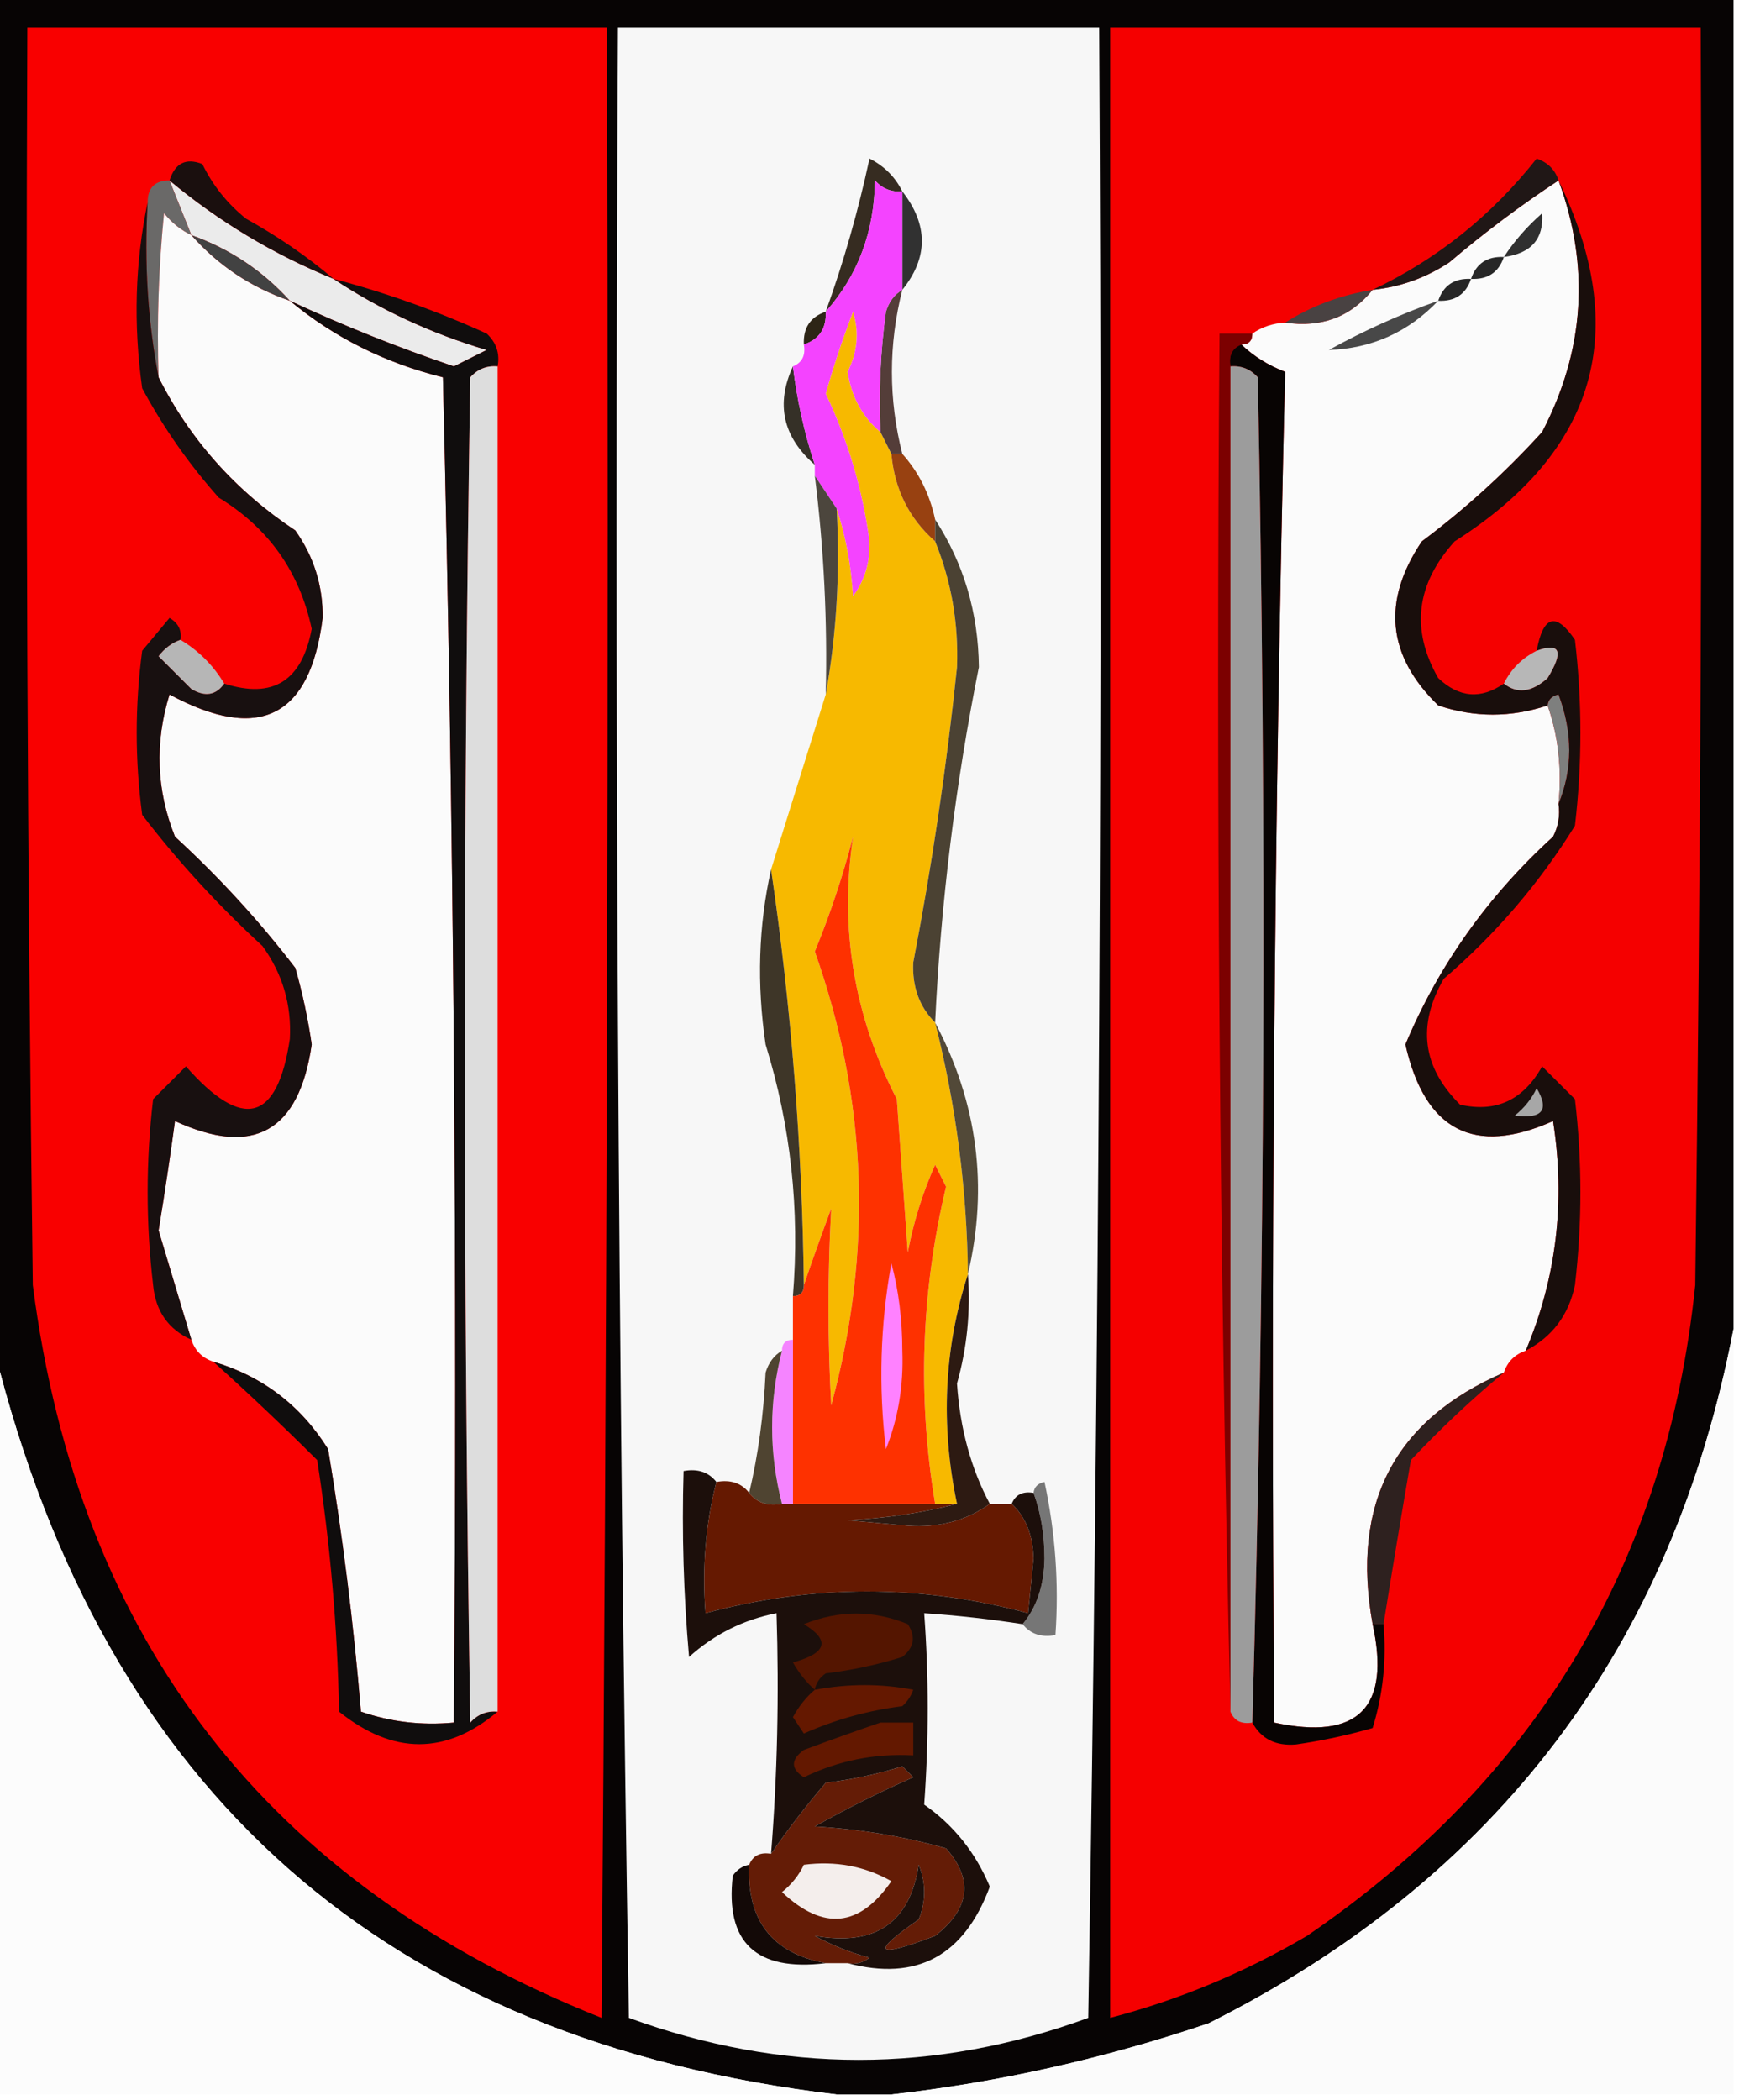 <?xml version="1.0" encoding="UTF-8"?>
<!DOCTYPE svg PUBLIC "-//W3C//DTD SVG 1.1//EN" "http://www.w3.org/Graphics/SVG/1.1/DTD/svg11.dtd">
<svg xmlns="http://www.w3.org/2000/svg" version="1.1" width="159px" height="192px" style="shape-rendering:geometricPrecision; text-rendering:geometricPrecision; image-rendering:optimizeQuality; fill-rule:evenodd; clip-rule:evenodd" xmlns:xlink="http://www.w3.org/1999/xlink">
<g><path style="opacity:1" fill="#070404" d="M -0.5,-0.5 C 52.5,-0.5 105.5,-0.5 158.5,-0.5C 158.5,40.167 158.5,80.833 158.5,121.5C 152.906,150.586 136.906,171.753 110.5,185C 100.932,188.237 91.266,190.404 81.5,191.5C 79.833,191.5 78.167,191.5 76.5,191.5C 35.248,186.587 9.582,163.92 -0.5,123.5C -0.5,82.167 -0.5,40.833 -0.5,-0.5 Z"/></g>
<g><path style="opacity:1" fill="#f90000" d="M 2.5,2.5 C 20.167,2.5 37.833,2.5 55.5,2.5C 55.667,63.168 55.5,123.834 55,184.5C 24.516,172.352 7.183,150.019 3,117.5C 2.5,79.168 2.333,40.835 2.5,2.5 Z"/></g>
<g><path style="opacity:1" fill="#f7f7f7" d="M 56.5,2.5 C 71.167,2.5 85.833,2.5 100.5,2.5C 100.833,63.17 100.5,123.837 99.5,184.5C 85.525,189.619 71.525,189.619 57.5,184.5C 56.5,123.837 56.167,63.17 56.5,2.5 Z"/></g>
<g><path style="opacity:1" fill="#f50000" d="M 101.5,2.5 C 119.5,2.5 137.5,2.5 155.5,2.5C 155.667,40.835 155.5,79.168 155,117.5C 152.38,142.796 140.546,162.63 119.5,177C 113.812,180.347 107.812,182.847 101.5,184.5C 101.5,123.833 101.5,63.167 101.5,2.5 Z"/></g>
<g><path style="opacity:1" fill="#ebebeb" d="M 15.5,16.5 C 20.003,20.255 25.003,23.255 30.5,25.5C 34.732,28.314 39.398,30.481 44.5,32C 43.5,32.5 42.5,33 41.5,33.5C 36.366,31.764 31.366,29.764 26.5,27.5C 24.025,24.759 21.025,22.759 17.5,21.5C 16.833,19.833 16.167,18.167 15.5,16.5 Z"/></g>
<g><path style="opacity:1" fill="#6a6968" d="M 15.5,16.5 C 16.167,18.167 16.833,19.833 17.5,21.5C 16.542,21.047 15.708,20.381 15,19.5C 14.501,24.489 14.334,29.489 14.5,34.5C 13.512,29.36 13.179,24.026 13.5,18.5C 13.5,17.167 14.167,16.5 15.5,16.5 Z"/></g>
<g><path style="opacity:1" fill="#fbfbfb" d="M 17.5,21.5 C 19.951,24.277 22.951,26.277 26.5,27.5C 30.547,30.857 35.214,33.19 40.5,34.5C 41.5,75.495 41.833,116.495 41.5,157.5C 38.553,157.777 35.719,157.444 33,156.5C 32.329,148.437 31.329,140.437 30,132.5C 27.506,128.504 24.006,125.837 19.5,124.5C 18.5,124.167 17.833,123.5 17.5,122.5C 16.5,119.168 15.5,115.834 14.5,112.5C 15.047,109.174 15.547,105.84 16,102.5C 23.174,105.813 27.34,103.479 28.5,95.5C 28.158,93.133 27.658,90.8 27,88.5C 23.702,84.2 20.035,80.2 16,76.5C 14.297,72.25 14.13,67.917 15.5,63.5C 23.697,67.922 28.364,65.588 29.5,56.5C 29.534,53.567 28.701,50.9 27,48.5C 21.547,44.886 17.381,40.219 14.5,34.5C 14.334,29.489 14.501,24.489 15,19.5C 15.708,20.381 16.542,21.047 17.5,21.5 Z"/></g>
<g><path style="opacity:1" fill="#313131" d="M 82.5,17.5 C 84.88,20.553 84.88,23.553 82.5,26.5C 82.5,23.5 82.5,20.5 82.5,17.5 Z"/></g>
<g><path style="opacity:1" fill="#fbfbfb" d="M 142.5,16.5 C 145.391,24.378 144.891,32.045 141,39.5C 137.633,43.203 133.966,46.536 130,49.5C 126.329,54.963 126.829,59.963 131.5,64.5C 134.812,65.618 138.145,65.618 141.5,64.5C 142.477,67.287 142.81,70.287 142.5,73.5C 142.649,74.552 142.483,75.552 142,76.5C 136.028,81.943 131.528,88.276 128.5,95.5C 130.287,103.385 134.787,105.719 142,102.5C 143.147,109.832 142.314,116.832 139.5,123.5C 138.5,123.833 137.833,124.5 137.5,125.5C 127.503,129.82 123.503,137.486 125.5,148.5C 127.172,156.153 124.172,159.153 116.5,157.5C 116.17,116.261 116.503,75.094 117.5,34C 115.934,33.392 114.6,32.559 113.5,31.5C 114.167,31.5 114.5,31.167 114.5,30.5C 115.391,29.89 116.391,29.557 117.5,29.5C 120.831,29.982 123.497,28.982 125.5,26.5C 128.016,26.245 130.35,25.411 132.5,24C 135.729,21.259 139.062,18.759 142.5,16.5 Z"/></g>
<g><path style="opacity:1" fill="#303030" d="M 137.5,23.5 C 138.458,22.038 139.624,20.705 141,19.5C 141.168,21.841 140.001,23.174 137.5,23.5 Z"/></g>
<g><path style="opacity:1" fill="#1a0f0e" d="M 30.5,25.5 C 25.003,23.255 20.003,20.255 15.5,16.5C 16.002,14.915 17.002,14.415 18.5,15C 19.453,16.955 20.787,18.622 22.5,20C 25.407,21.609 28.073,23.442 30.5,25.5 Z"/></g>
<g><path style="opacity:1" fill="#201716" d="M 142.5,16.5 C 139.062,18.759 135.729,21.259 132.5,24C 130.35,25.411 128.016,26.245 125.5,26.5C 131.382,23.71 136.382,19.71 140.5,14.5C 141.522,14.855 142.189,15.522 142.5,16.5 Z"/></g>
<g><path style="opacity:1" fill="#272727" d="M 137.5,23.5 C 137.027,24.906 136.027,25.573 134.5,25.5C 134.973,24.094 135.973,23.427 137.5,23.5 Z"/></g>
<g><path style="opacity:1" fill="#424242" d="M 17.5,21.5 C 21.025,22.759 24.025,24.759 26.5,27.5C 22.951,26.277 19.951,24.277 17.5,21.5 Z"/></g>
<g><path style="opacity:1" fill="#362c21" d="M 82.5,17.5 C 81.504,17.586 80.671,17.252 80,16.5C 79.947,21.172 78.447,25.172 75.5,28.5C 77.139,23.947 78.472,19.28 79.5,14.5C 80.855,15.188 81.855,16.188 82.5,17.5 Z"/></g>
<g><path style="opacity:1" fill="#272727" d="M 134.5,25.5 C 134.027,26.906 133.027,27.573 131.5,27.5C 131.973,26.094 132.973,25.427 134.5,25.5 Z"/></g>
<g><path style="opacity:1" fill="#f7b900" d="M 80.5,39.5 C 80.833,40.167 81.167,40.833 81.5,41.5C 81.794,44.754 83.127,47.421 85.5,49.5C 86.981,53.147 87.648,56.98 87.5,61C 86.557,70.049 85.224,79.049 83.5,88C 83.393,90.221 84.06,92.054 85.5,93.5C 87.406,101.033 88.406,108.7 88.5,116.5C 86.313,123.283 85.98,130.283 87.5,137.5C 86.833,137.5 86.167,137.5 85.5,137.5C 83.882,127.76 84.215,118.093 86.5,108.5C 86.167,107.833 85.833,107.167 85.5,106.5C 84.359,109.062 83.526,111.728 83,114.5C 82.667,109.833 82.333,105.167 82,100.5C 78.075,92.883 76.742,84.883 78,76.5C 77.055,80.132 75.888,83.632 74.5,87C 79.33,100.628 79.83,114.461 76,128.5C 75.67,122.479 75.67,116.479 76,110.5C 75.098,112.927 74.264,115.26 73.5,117.5C 73.345,104.73 72.345,92.064 70.5,79.5C 72.152,74.209 73.818,68.875 75.5,63.5C 76.489,58.025 76.822,52.358 76.5,46.5C 77.317,48.969 77.817,51.635 78,54.5C 79.064,53.056 79.564,51.389 79.5,49.5C 78.871,44.78 77.537,40.28 75.5,36C 76.207,33.48 77.04,30.98 78,28.5C 78.576,30.377 78.409,32.211 77.5,34C 77.859,36.296 78.859,38.13 80.5,39.5 Z"/></g>
<g><path style="opacity:1" fill="#494242" d="M 125.5,26.5 C 123.497,28.982 120.831,29.982 117.5,29.5C 119.89,27.98 122.557,26.98 125.5,26.5 Z"/></g>
<g><path style="opacity:1" fill="#2d2516" d="M 75.5,28.5 C 75.573,30.027 74.906,31.027 73.5,31.5C 73.427,29.973 74.094,28.973 75.5,28.5 Z"/></g>
<g><path style="opacity:1" fill="#484848" d="M 131.5,27.5 C 128.767,30.367 125.434,31.867 121.5,32C 124.736,30.214 128.07,28.714 131.5,27.5 Z"/></g>
<g><path style="opacity:1" fill="#543d39" d="M 82.5,26.5 C 81.231,31.514 81.231,36.514 82.5,41.5C 82.167,41.5 81.833,41.5 81.5,41.5C 81.167,40.833 80.833,40.167 80.5,39.5C 80.335,35.818 80.501,32.152 81,28.5C 81.278,27.584 81.778,26.918 82.5,26.5 Z"/></g>
<g><path style="opacity:1" fill="#7c0000" d="M 114.5,30.5 C 114.5,31.167 114.167,31.5 113.5,31.5C 112.662,31.842 112.328,32.508 112.5,33.5C 112.5,74.5 112.5,115.5 112.5,156.5C 111.501,114.67 111.168,72.67 111.5,30.5C 112.5,30.5 113.5,30.5 114.5,30.5 Z"/></g>
<g><path style="opacity:1" fill="#100d0d" d="M 30.5,25.5 C 35.283,26.762 39.95,28.428 44.5,30.5C 45.386,31.325 45.719,32.325 45.5,33.5C 44.504,33.414 43.671,33.748 43,34.5C 42.333,75.5 42.333,116.5 43,157.5C 43.671,156.748 44.504,156.414 45.5,156.5C 40.781,160.467 35.947,160.467 31,156.5C 30.857,148.771 30.19,141.105 29,133.5C 25.855,130.368 22.688,127.368 19.5,124.5C 24.006,125.837 27.506,128.504 30,132.5C 31.329,140.437 32.329,148.437 33,156.5C 35.719,157.444 38.553,157.777 41.5,157.5C 41.833,116.495 41.5,75.495 40.5,34.5C 35.214,33.19 30.547,30.857 26.5,27.5C 31.366,29.764 36.366,31.764 41.5,33.5C 42.5,33 43.5,32.5 44.5,32C 39.398,30.481 34.732,28.314 30.5,25.5 Z"/></g>
<g><path style="opacity:1" fill="#dddddd" d="M 45.5,33.5 C 45.5,74.5 45.5,115.5 45.5,156.5C 44.504,156.414 43.671,156.748 43,157.5C 42.333,116.5 42.333,75.5 43,34.5C 43.671,33.748 44.504,33.414 45.5,33.5 Z"/></g>
<g><path style="opacity:1" fill="#080403" d="M 113.5,31.5 C 114.6,32.559 115.934,33.392 117.5,34C 116.503,75.094 116.17,116.261 116.5,157.5C 124.172,159.153 127.172,156.153 125.5,148.5C 125.833,148.5 126.167,148.5 126.5,148.5C 126.784,151.777 126.451,154.943 125.5,158C 123.2,158.658 120.867,159.158 118.5,159.5C 116.645,159.66 115.312,158.993 114.5,157.5C 115.665,116.669 115.831,75.669 115,34.5C 114.329,33.748 113.496,33.414 112.5,33.5C 112.328,32.508 112.662,31.842 113.5,31.5 Z"/></g>
<g><path style="opacity:1" fill="#9c9c9c" d="M 112.5,33.5 C 113.496,33.414 114.329,33.748 115,34.5C 115.831,75.669 115.665,116.669 114.5,157.5C 113.508,157.672 112.842,157.338 112.5,156.5C 112.5,115.5 112.5,74.5 112.5,33.5 Z"/></g>
<g><path style="opacity:1" fill="#353027" d="M 72.5,33.5 C 72.873,36.574 73.539,39.574 74.5,42.5C 71.576,39.944 70.909,36.944 72.5,33.5 Z"/></g>
<g><path style="opacity:1" fill="#f443ff" d="M 82.5,17.5 C 82.5,20.5 82.5,23.5 82.5,26.5C 81.778,26.918 81.278,27.584 81,28.5C 80.501,32.152 80.335,35.818 80.5,39.5C 78.859,38.13 77.859,36.296 77.5,34C 78.409,32.211 78.576,30.377 78,28.5C 77.04,30.98 76.207,33.48 75.5,36C 77.537,40.28 78.871,44.78 79.5,49.5C 79.564,51.389 79.064,53.056 78,54.5C 77.817,51.635 77.317,48.969 76.5,46.5C 75.833,45.5 75.167,44.5 74.5,43.5C 74.5,43.167 74.5,42.833 74.5,42.5C 73.539,39.574 72.873,36.574 72.5,33.5C 73.338,33.158 73.672,32.492 73.5,31.5C 74.906,31.027 75.573,30.027 75.5,28.5C 78.447,25.172 79.947,21.172 80,16.5C 80.671,17.252 81.504,17.586 82.5,17.5 Z"/></g>
<g><path style="opacity:1" fill="#181010" d="M 13.5,18.5 C 13.179,24.026 13.512,29.36 14.5,34.5C 17.381,40.219 21.547,44.886 27,48.5C 28.701,50.9 29.534,53.567 29.5,56.5C 28.364,65.588 23.697,67.922 15.5,63.5C 14.13,67.917 14.297,72.25 16,76.5C 20.035,80.2 23.702,84.2 27,88.5C 27.658,90.8 28.158,93.133 28.5,95.5C 27.34,103.479 23.174,105.813 16,102.5C 15.547,105.84 15.047,109.174 14.5,112.5C 15.5,115.834 16.5,119.168 17.5,122.5C 15.39,121.547 14.223,119.881 14,117.5C 13.333,111.833 13.333,106.167 14,100.5C 15,99.5 16,98.5 17,97.5C 22.195,103.412 25.361,102.578 26.5,95C 26.671,91.871 25.838,89.037 24,86.5C 19.965,82.8 16.298,78.8 13,74.5C 12.333,69.5 12.333,64.5 13,59.5C 13.833,58.5 14.667,57.5 15.5,56.5C 16.297,56.957 16.631,57.624 16.5,58.5C 15.711,58.783 15.044,59.283 14.5,60C 15.5,61 16.5,62 17.5,63C 18.749,63.74 19.749,63.574 20.5,62.5C 24.947,63.935 27.614,62.269 28.5,57.5C 27.388,52.275 24.555,48.275 20,45.5C 17.277,42.443 14.944,39.11 13,35.5C 12.182,29.651 12.348,23.985 13.5,18.5 Z"/></g>
<g><path style="opacity:1" fill="#984111" d="M 81.5,41.5 C 81.833,41.5 82.167,41.5 82.5,41.5C 84.007,43.181 85.007,45.181 85.5,47.5C 85.5,48.167 85.5,48.833 85.5,49.5C 83.127,47.421 81.794,44.754 81.5,41.5 Z"/></g>
<g><path style="opacity:1" fill="#4c463d" d="M 74.5,43.5 C 75.167,44.5 75.833,45.5 76.5,46.5C 76.822,52.358 76.489,58.025 75.5,63.5C 75.664,56.798 75.331,50.131 74.5,43.5 Z"/></g>
<g><path style="opacity:1" fill="#4b4233" d="M 85.5,47.5 C 88.114,51.519 89.448,56.019 89.5,61C 87.351,71.727 86.018,82.56 85.5,93.5C 84.06,92.054 83.393,90.221 83.5,88C 85.224,79.049 86.557,70.049 87.5,61C 87.648,56.98 86.981,53.147 85.5,49.5C 85.5,48.833 85.5,48.167 85.5,47.5 Z"/></g>
<g><path style="opacity:1" fill="#b6b6b6" d="M 16.5,58.5 C 18.167,59.5 19.5,60.833 20.5,62.5C 19.749,63.574 18.749,63.74 17.5,63C 16.5,62 15.5,61 14.5,60C 15.044,59.283 15.711,58.783 16.5,58.5 Z"/></g>
<g><path style="opacity:1" fill="#7e7f7e" d="M 141.5,64.5 C 141.56,63.957 141.893,63.624 142.5,63.5C 143.806,66.98 143.806,70.313 142.5,73.5C 142.81,70.287 142.477,67.287 141.5,64.5 Z"/></g>
<g><path style="opacity:1" fill="#fe3100" d="M 85.5,137.5 C 81.167,137.5 76.833,137.5 72.5,137.5C 72.5,132.5 72.5,127.5 72.5,122.5C 72.5,121.167 72.5,119.833 72.5,118.5C 73.167,118.5 73.5,118.167 73.5,117.5C 74.264,115.26 75.098,112.927 76,110.5C 75.67,116.479 75.67,122.479 76,128.5C 79.83,114.461 79.33,100.628 74.5,87C 75.888,83.632 77.055,80.132 78,76.5C 76.742,84.883 78.075,92.883 82,100.5C 82.333,105.167 82.667,109.833 83,114.5C 83.526,111.728 84.359,109.062 85.5,106.5C 85.833,107.167 86.167,107.833 86.5,108.5C 84.215,118.093 83.882,127.76 85.5,137.5 Z"/></g>
<g><path style="opacity:1" fill="#3e3628" d="M 70.5,79.5 C 72.345,92.064 73.345,104.73 73.5,117.5C 73.5,118.167 73.167,118.5 72.5,118.5C 73.139,110.618 72.306,102.951 70,95.5C 69.183,89.984 69.349,84.65 70.5,79.5 Z"/></g>
<g><path style="opacity:1" fill="#524938" d="M 85.5,93.5 C 89.379,100.826 90.379,108.493 88.5,116.5C 88.406,108.7 87.406,101.033 85.5,93.5 Z"/></g>
<g><path style="opacity:1" fill="#190e0c" d="M 142.5,16.5 C 149.168,30.244 146.001,41.244 133,49.5C 129.469,53.412 128.969,57.579 131.5,62C 133.402,63.796 135.402,63.963 137.5,62.5C 138.721,63.465 140.054,63.298 141.5,62C 142.996,59.553 142.663,58.719 140.5,59.5C 141.098,56.269 142.264,55.936 144,58.5C 144.667,64.167 144.667,69.833 144,75.5C 140.749,80.755 136.749,85.422 132,89.5C 129.552,93.751 130.052,97.585 133.5,101C 136.789,101.746 139.289,100.58 141,97.5C 142,98.5 143,99.5 144,100.5C 144.667,106.167 144.667,111.833 144,117.5C 143.434,120.229 141.934,122.229 139.5,123.5C 142.314,116.832 143.147,109.832 142,102.5C 134.787,105.719 130.287,103.385 128.5,95.5C 131.528,88.276 136.028,81.943 142,76.5C 142.483,75.552 142.649,74.552 142.5,73.5C 143.806,70.313 143.806,66.98 142.5,63.5C 141.893,63.624 141.56,63.957 141.5,64.5C 138.145,65.618 134.812,65.618 131.5,64.5C 126.829,59.963 126.329,54.963 130,49.5C 133.966,46.536 137.633,43.203 141,39.5C 144.891,32.045 145.391,24.378 142.5,16.5 Z"/></g>
<g><path style="opacity:1" fill="#b7b7b7" d="M 137.5,62.5 C 138.167,61.167 139.167,60.167 140.5,59.5C 142.663,58.719 142.996,59.553 141.5,62C 140.054,63.298 138.721,63.465 137.5,62.5 Z"/></g>
<g><path style="opacity:1" fill="#a7a7a7" d="M 140.5,99.5 C 141.688,101.496 141.021,102.329 138.5,102C 139.381,101.292 140.047,100.458 140.5,99.5 Z"/></g>
<g><path style="opacity:1" fill="#ff81ff" d="M 81.5,115.5 C 82.164,117.978 82.498,120.645 82.5,123.5C 82.622,126.691 82.122,129.691 81,132.5C 80.313,126.796 80.479,121.13 81.5,115.5 Z"/></g>
<g><path style="opacity:1" fill="#fbfbfb" d="M 158.5,121.5 C 158.5,144.833 158.5,168.167 158.5,191.5C 132.833,191.5 107.167,191.5 81.5,191.5C 91.266,190.404 100.932,188.237 110.5,185C 136.906,171.753 152.906,150.586 158.5,121.5 Z"/></g>
<g><path style="opacity:1" fill="#fcfcfc" d="M -0.5,123.5 C 9.582,163.92 35.248,186.587 76.5,191.5C 50.833,191.5 25.167,191.5 -0.5,191.5C -0.5,168.833 -0.5,146.167 -0.5,123.5 Z"/></g>
<g><path style="opacity:1" fill="#f584ff" d="M 72.5,122.5 C 72.5,127.5 72.5,132.5 72.5,137.5C 72.167,137.5 71.833,137.5 71.5,137.5C 70.296,132.844 70.296,128.177 71.5,123.5C 71.5,122.833 71.833,122.5 72.5,122.5 Z"/></g>
<g><path style="opacity:1" fill="#2e211f" d="M 137.5,125.5 C 134.562,127.934 131.729,130.601 129,133.5C 128.128,138.541 127.294,143.541 126.5,148.5C 126.167,148.5 125.833,148.5 125.5,148.5C 123.503,137.486 127.503,129.82 137.5,125.5 Z"/></g>
<g><path style="opacity:1" fill="#4f4431" d="M 71.5,123.5 C 70.296,128.177 70.296,132.844 71.5,137.5C 70.209,137.737 69.209,137.404 68.5,136.5C 69.323,133.023 69.823,129.356 70,125.5C 70.278,124.584 70.778,123.918 71.5,123.5 Z"/></g>
<g><path style="opacity:1" fill="#767676" d="M 94.5,136.5 C 94.56,135.957 94.893,135.624 95.5,135.5C 96.493,140.12 96.827,144.786 96.5,149.5C 95.209,149.737 94.209,149.404 93.5,148.5C 94.794,146.952 95.461,144.952 95.5,142.5C 95.495,140.304 95.162,138.304 94.5,136.5 Z"/></g>
<g><path style="opacity:1" fill="#651901" d="M 65.5,135.5 C 66.791,135.263 67.791,135.596 68.5,136.5C 69.209,137.404 70.209,137.737 71.5,137.5C 71.833,137.5 72.167,137.5 72.5,137.5C 76.833,137.5 81.167,137.5 85.5,137.5C 86.167,137.5 86.833,137.5 87.5,137.5C 84.359,138.321 81.025,138.821 77.5,139C 79.333,139.167 81.167,139.333 83,139.5C 85.865,139.7 88.365,139.033 90.5,137.5C 91.167,137.5 91.833,137.5 92.5,137.5C 93.777,138.694 94.444,140.36 94.5,142.5C 94.333,144.167 94.167,145.833 94,147.5C 84.188,144.85 74.355,144.85 64.5,147.5C 64.183,143.298 64.517,139.298 65.5,135.5 Z"/></g>
<g><path style="opacity:1" fill="#2d1a12" d="M 88.5,116.5 C 88.751,119.909 88.417,123.242 87.5,126.5C 87.773,130.595 88.773,134.262 90.5,137.5C 88.365,139.033 85.865,139.7 83,139.5C 81.167,139.333 79.333,139.167 77.5,139C 81.025,138.821 84.359,138.321 87.5,137.5C 85.98,130.283 86.313,123.283 88.5,116.5 Z"/></g>
<g><path style="opacity:1" fill="#641c06" d="M 77.5,179.5 C 76.833,179.5 76.167,179.5 75.5,179.5C 70.608,178.597 68.274,175.597 68.5,170.5C 68.842,169.662 69.508,169.328 70.5,169.5C 71.968,167.36 73.635,165.194 75.5,163C 77.891,162.713 80.224,162.213 82.5,161.5C 82.833,161.833 83.167,162.167 83.5,162.5C 80.436,163.851 77.436,165.351 74.5,167C 78.584,167.231 82.584,167.898 86.5,169C 89.016,171.854 88.683,174.521 85.5,177C 80.022,179.093 79.522,178.593 84,175.5C 84.667,173.833 84.667,172.167 84,170.5C 83.194,175.81 80.028,177.976 74.5,177C 76.087,177.862 77.754,178.529 79.5,179C 78.906,179.464 78.239,179.631 77.5,179.5 Z"/></g>
<g><path style="opacity:1" fill="#1c0f0b" d="M 65.5,135.5 C 64.517,139.298 64.183,143.298 64.5,147.5C 74.355,144.85 84.188,144.85 94,147.5C 94.167,145.833 94.333,144.167 94.5,142.5C 94.444,140.36 93.777,138.694 92.5,137.5C 92.842,136.662 93.508,136.328 94.5,136.5C 95.162,138.304 95.495,140.304 95.5,142.5C 95.461,144.952 94.794,146.952 93.5,148.5C 90.518,148.037 87.518,147.704 84.5,147.5C 84.926,153.259 84.926,159.092 84.5,165C 87.189,166.872 89.189,169.372 90.5,172.5C 88.152,178.837 83.819,181.171 77.5,179.5C 78.239,179.631 78.906,179.464 79.5,179C 77.754,178.529 76.087,177.862 74.5,177C 80.028,177.976 83.194,175.81 84,170.5C 84.667,172.167 84.667,173.833 84,175.5C 79.522,178.593 80.022,179.093 85.5,177C 88.683,174.521 89.016,171.854 86.5,169C 82.584,167.898 78.584,167.231 74.5,167C 77.436,165.351 80.436,163.851 83.5,162.5C 83.167,162.167 82.833,161.833 82.5,161.5C 80.224,162.213 77.891,162.713 75.5,163C 73.635,165.194 71.968,167.36 70.5,169.5C 71.073,162.311 71.239,154.977 71,147.5C 67.968,148.092 65.302,149.426 63,151.5C 62.501,145.843 62.334,140.176 62.5,134.5C 63.791,134.263 64.791,134.596 65.5,135.5 Z"/></g>
<g><path style="opacity:1" fill="#631800" d="M 80.5,157.5 C 81.5,157.5 82.5,157.5 83.5,157.5C 83.5,158.5 83.5,159.5 83.5,160.5C 79.993,160.307 76.66,160.973 73.5,162.5C 72.289,161.726 72.289,160.893 73.5,160C 75.927,159.098 78.26,158.264 80.5,157.5 Z"/></g>
<g><path style="opacity:1" fill="#641800" d="M 74.5,154.5 C 77.588,153.932 80.588,153.932 83.5,154.5C 83.291,155.086 82.957,155.586 82.5,156C 79.373,156.392 76.373,157.225 73.5,158.5C 73.167,158 72.833,157.5 72.5,157C 73.056,155.989 73.722,155.156 74.5,154.5 Z"/></g>
<g><path style="opacity:1" fill="#541500" d="M 74.5,154.5 C 73.733,153.828 73.066,152.995 72.5,152C 75.612,151.149 75.946,149.983 73.5,148.5C 76.709,147.213 79.875,147.213 83,148.5C 83.749,149.635 83.583,150.635 82.5,151.5C 80.224,152.213 77.891,152.713 75.5,153C 74.944,153.383 74.611,153.883 74.5,154.5 Z"/></g>
<g><path style="opacity:1" fill="#130907" d="M 68.5,170.5 C 68.274,175.597 70.608,178.597 75.5,179.5C 69.127,180.271 66.294,177.604 67,171.5C 67.383,170.944 67.883,170.611 68.5,170.5 Z"/></g>
<g><path style="opacity:1" fill="#f4eeec" d="M 73.5,170.5 C 76.397,170.125 79.063,170.625 81.5,172C 78.599,176.222 75.265,176.555 71.5,173C 72.38,172.292 73.047,171.458 73.5,170.5 Z"/></g>
</svg>
